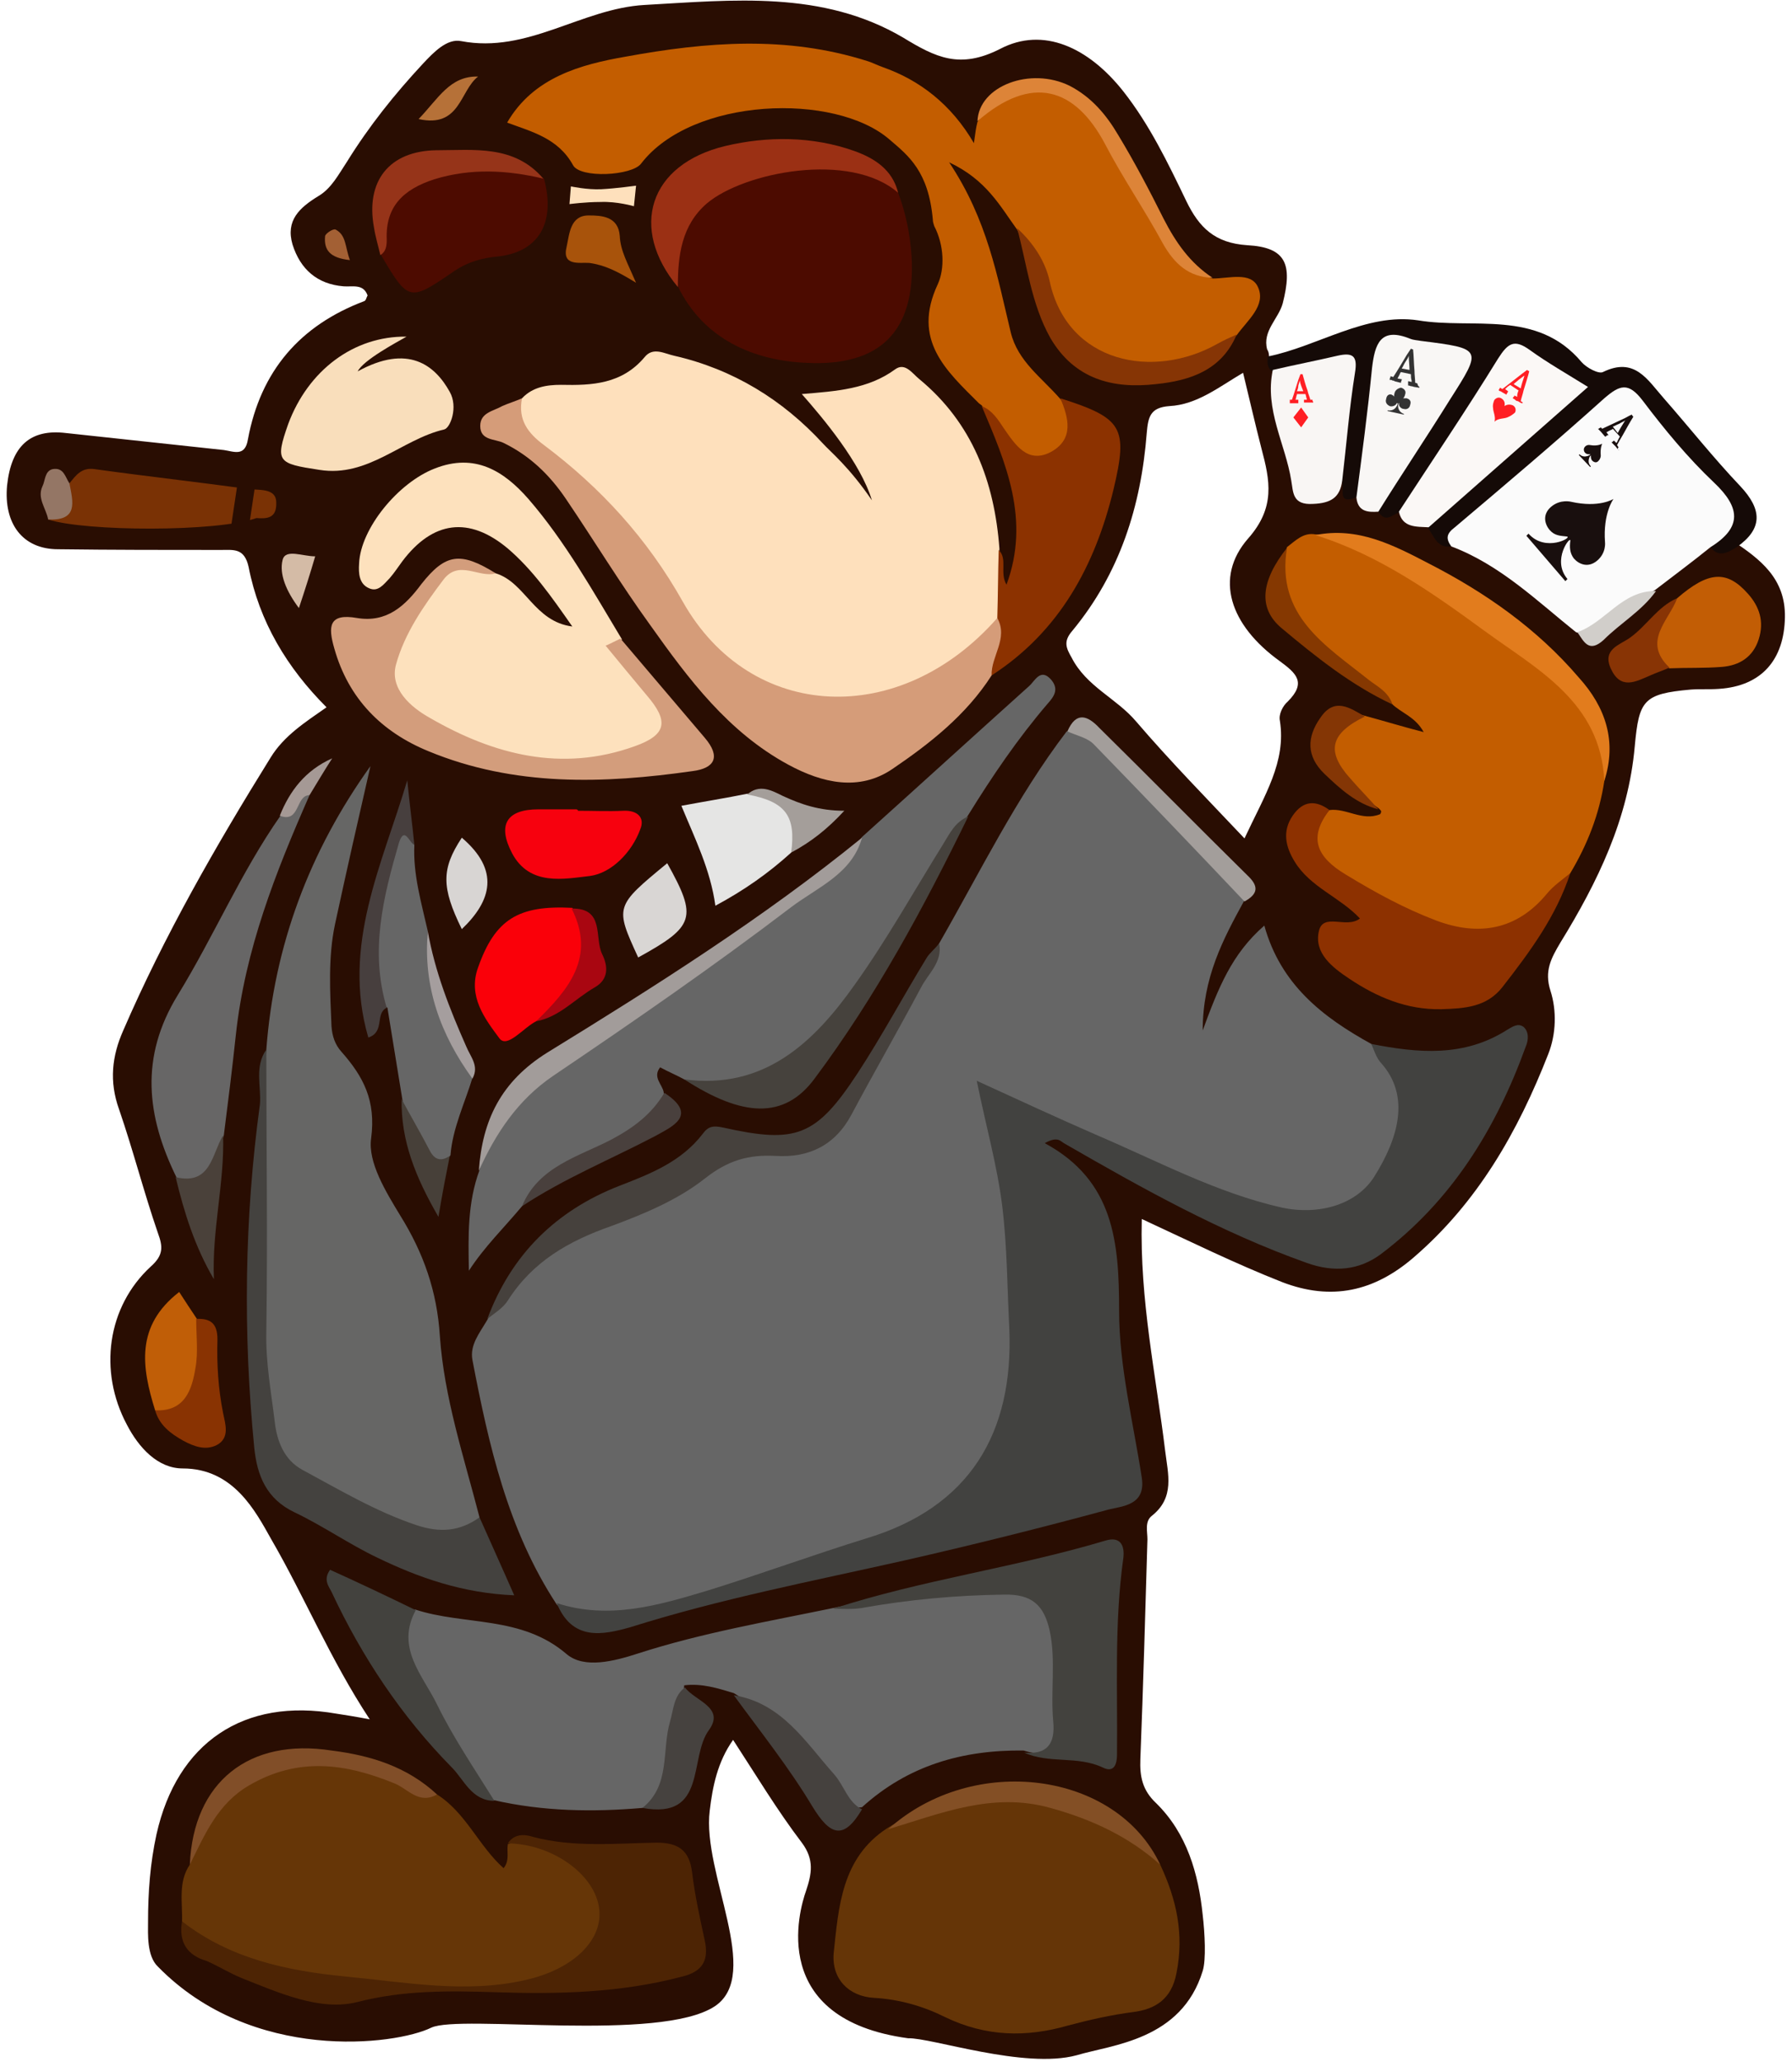 <svg width="253" height="291" viewBox="0 0 253 291" fill="none" xmlns="http://www.w3.org/2000/svg">
<path d="M169.8 278.1C170.3 276.5 170.1 272.8 169.8 270.2C169.2 264.4 167.6 258.7 163.2 254.4C161.3 252.6 160.9 250.7 161 248.2C161.4 237.9 161.7 227.6 162 217.2C162 216.1 161.6 214.7 162.6 213.9C165.9 211.3 164.9 208 164.5 204.7C163.2 194 160.9 183.5 161.2 172C168.1 175.2 174.4 178.3 181 180.9C188 183.6 194 182.2 199.5 177.5C208.6 169.7 214.3 159.7 218.6 148.7C219.7 145.9 219.8 142.6 218.9 139.8C218 137 219 135.2 220.3 133C225.6 124.4 229.9 115.5 230.8 105.3C231.4 98.8 232 97.9 238.7 97.3C240 97.2 241.4 97.3 242.7 97.2C248.7 96.8 251.9 93.1 252 87.1C252.1 81.6 248.5 78.9 244.6 76.3C243.2 75.8 241.7 75.9 240.3 75.9C237.2 77.2 235.3 80.1 232.4 81.8C230.3 83.8 228.2 85.8 225.8 87.5C224.5 88.4 223.5 88.6 222.4 87.4C217 82.6 211.5 78.1 204.7 75.2C203.1 74.9 202.3 73.6 201.1 72.8C199.8 72.2 198.4 71.8 197.1 71C196.1 70.7 195 70.8 194 70.5C193 70.2 192.1 69.6 191.2 69.1C189.8 69 189.7 67.2 188.3 67.1C184 69.4 183.5 69.3 182.3 64.6C181.2 60.5 180.1 56.4 179.6 52.2C178.8 51.4 179.5 50.2 178.9 49.3C178.2 46.7 180.5 45 181.1 42.8C182.5 37.3 181.6 34.9 176.1 34.6C171.5 34.3 169.3 32.1 167.5 28.4C164.9 23 162.3 17.6 158.6 12.9C153.7 6.7 147.3 3.7 141.2 6.9C135.5 9.8 132.1 8.1 127.5 5.3C116.1 -1.4 103.5 2.38419e-06 91 0.7C82.1 1.2 74.5 7.6 65.1 5.8C63.1 5.4 61.2 7.4 59.7 9C55.7 13.3 52.1 17.8 49 22.8C47.8 24.6 46.8 26.6 44.9 27.7C42.3 29.3 40.3 31.1 41.3 34.5C42.4 38 44.8 40.1 48.5 40.4C49.8 40.5 51.3 40 51.9 41.7C51.7 42 51.7 42.4 51.4 42.5C42.4 45.9 36.8 52.3 35 62C34.6 64.5 33 63.7 31.6 63.5C24.2 62.7 16.7 61.9 9.3 61.1C4.3 60.5 1.6 62.9 1 68.5C0.5 73.9 3.2 77.5 8.2 77.5C15.9 77.6 23.5 77.6 31.2 77.6C33 77.6 34.5 77.3 35.1 80C36.6 87.7 40.5 94.2 46.1 99.8C43.1 101.9 40.1 103.8 38.2 106.9C30.5 119.3 23.2 132 17.4 145.4C15.8 149 15.4 152.6 16.8 156.5C18.8 162.3 20.3 168.2 22.3 174C23 175.9 23.1 177.1 21.3 178.7C15.1 184.4 13.9 193.5 17.9 201C19.6 204.3 22.3 207.2 25.8 207.2C33 207.2 36.1 213.3 38.3 217.2C43 225.3 46.6 234.1 52.2 242.6C50.1 242.2 48.8 242 47.5 241.8C34.4 239.5 25 245.9 22.1 258.8C21.2 262.9 20.9 267 20.9 271.2C20.9 272.8 20.7 276 22.3 277.5C35.6 291.1 55.8 288.6 60.9 286.1C65 284.2 93.1 288.2 100.9 283.1C107.7 278.6 99.1 264.3 100.2 255.5C100.6 252.1 101.3 248.6 103.5 245.5C106.7 250.4 109.7 255.4 113.2 260C115 262.4 114.6 264.4 113.8 266.8C112.8 269.6 108.4 284.9 128.2 287.6C131.5 287.5 144.6 292 152 290C157 288.5 166.8 287.9 169.8 278.1ZM181.8 99C181.1 99.6 180.5 100.8 180.7 101.7C181.6 107.5 178.6 112.1 175.7 118.3C170.4 112.7 165.2 107.4 160.4 101.8C157.6 98.5 153.4 96.9 151.3 92.8C150.5 91.4 150.1 90.5 151.4 89C158.1 80.9 161.1 71.4 161.9 61.1C162.1 58.8 162.4 57.5 165.1 57.3C169 57.1 172.1 54.6 175.5 52.6C176.4 56.3 177.2 59.8 178.1 63.3C179.3 67.8 180.1 71.6 176.2 76C171.4 81.5 173.6 88.2 180.7 93.3C183 95 184.5 96.3 181.8 99Z" fill="#290D02"/>
<path d="M204.9 77.1C202.9 77.4 202.5 75.7 201.6 74.5C203.9 68.5 210.1 66.3 214 62C215 60.9 216.4 60.2 217.5 59.2C222 55.1 221.8 54 216.4 51.2C213.7 49.8 212.4 51.2 211.2 53.2C208.1 58.3 204.9 63.4 201.7 68.4C200.6 70 199.8 72 197.5 72.3C196.5 72.7 195.6 73.8 194.6 72.2C194.4 68.5 197.4 66.4 198.9 63.6C200.2 61.3 201.6 59.1 203 56.8C207.4 50 207.3 49.9 199.2 49.1C196.2 48.8 195.2 50.2 195.1 52.6C194.8 56.1 194.1 59.5 193.8 62.9C193.6 65.5 193.6 68.2 191.4 70.2C188.6 71.3 190 68.7 189.4 67.9C186.9 64.5 189.1 60.9 189.2 57.4C189.4 51.7 189.6 51.8 184.2 52.7C182.6 53 181 53.7 179.5 52.3C178.9 51.9 178.9 51 179 50.3C186 48.9 192.9 44.1 200.2 45.2C208 46.5 217 43.6 223.3 51.1C224 51.9 225.7 52.8 226.3 52.5C230.8 50.3 232.6 53.6 234.9 56.2C238.5 60.3 241.9 64.6 245.7 68.6C248.8 71.9 248.9 74.6 245.2 77.2C244 77.9 242.7 78.8 241.5 77.2C244.5 73.1 242.5 70.1 239.4 67.2C236.5 64.5 234.3 61.2 231.6 58.2C229.9 56.4 228.4 56 226.5 57.6C219.6 64.3 211.5 69.9 204.9 77.1Z" fill="#150A07"/>
<path d="M132.6 133.1C138.4 123 143.5 112.5 150.6 103.2C152.3 103 153.8 103 155.1 104.5C161.1 111.1 167.5 117.2 173.9 123.4C174.9 124.4 176.2 125.4 175.6 127.2C172.7 132.5 169.8 137.9 169.8 145.4C172 139.4 173.9 134.6 178.5 130.6C180.8 138.9 186.7 143.5 193.6 147.3C199.2 152.1 200.1 157 196.6 164.2C193.7 170.2 187.8 173.3 181.4 172C171.7 170 163 165.3 154 161.4C149.4 159.4 144.9 157.5 139.6 154.8C143 165.3 142.7 175.4 143.8 185.4C145.6 201 138.2 213.2 123.3 218.4C112.6 222.1 101.7 225.2 90.8 228C86.8 229 82.2 230.1 78.6 226.4C71.7 215.9 69 203.9 66.7 191.9C66.3 189.8 67.7 188.1 68.7 186.4C73.1 178.7 79.5 173.6 88.1 171.1C92.7 169.7 97 167.4 100.7 164.1C102.7 162.3 105.2 161.9 107.7 162.1C113.6 162.6 117.5 160 120.4 155C124.6 147.6 128.7 140.4 132.6 133.1Z" fill="#666666"/>
<path d="M73.7 56.2C75.2 54.6 77.2 54.3 79.2 54.3C83.6 54.4 87.8 54.2 91 50.4C92.2 48.9 93.8 49.9 95.2 50.2C103.5 52.1 110.5 56.4 116.2 62.6C117.3 63.8 119.9 65.9 123.1 70.6C121.5 65.3 116.2 59 113.2 55.6C118.1 55.2 122.6 54.9 126.4 52.1C127.8 51.1 128.8 52.7 129.8 53.5C137.3 59.7 140.4 68 141.1 77.4C141 80.4 141.9 83.4 141.7 86.4C136.9 96.5 125.6 101.7 114 98.7C106.1 96.7 99 92.7 95.1 85C90.6 76.3 83.9 69.8 76.4 63.8C73.8 62 71.2 60 73.7 56.2Z" fill="#FEE0BC"/>
<path d="M78.6 226.2C86 228.6 93 226.5 100 224.4C107.4 222.1 114.8 219.4 122.2 217.1C137 212.7 143.1 202.1 142.5 187.5C142.2 181.7 142.2 175.9 141.5 170.2C140.8 164.5 139.2 158.9 137.9 152.5C143.8 155.2 149.2 157.7 154.7 160.1C163.4 163.8 171.7 168.3 181 170.4C186.2 171.5 191.6 170 194.1 165.9C197.4 160.6 199.2 154.6 194.9 149.9C194.3 149.2 194 148.2 193.6 147.3C200.2 148.6 206.7 149.2 212.8 145.3C213.5 144.9 214.3 144.3 215.1 144.9C215.9 145.6 215.8 146.8 215.4 147.7C211.2 159.3 204.9 169.5 194.9 177C191.9 179.2 188.4 179.6 184.5 178.2C172.4 173.9 161.3 167.7 150.2 161.3C149.7 161 149.3 160.3 147.5 161.3C157.3 166.6 158 175.3 158 185C158 192.8 160 200.7 161.2 208.5C161.8 212.4 158.5 212.5 156.5 213C146.9 215.6 137.3 218 127.6 220.2C114.7 223.1 101.7 225.6 89 229.6C85.1 230.7 80.8 231.6 78.6 226.2Z" fill="#424240"/>
<path d="M90.7 255.1C83.7 255.7 76.7 255.6 69.7 254C64.1 248.1 60 241.2 57.1 233.6C56.3 231.3 55.7 228.7 58.6 227.1C65.6 229.4 73.6 227.9 80 233.4C82.5 235.5 86.7 234.4 90.1 233.3C99.1 230.4 108.4 228.8 117.6 226.9C124.4 225.5 131.1 224.1 138 223.5C146.9 222.7 149.7 225.3 150.1 234.2C150.2 237 150.2 239.8 150.1 242.6C150 246.3 148.6 248.3 144.5 247C135.9 246.9 128.2 249.1 121.7 255C119.1 255.4 118.5 253.1 117.4 251.6C113.6 246.5 109.1 242.2 103.6 238.9C101.3 238.2 99.1 237.5 96.6 237.8C96.3 241.7 95.1 245.4 94.8 249.3C94.7 252.5 93 254 90.7 255.1Z" fill="#666666"/>
<path d="M138.6 57.2C138.5 57.1 138.3 57 138.2 56.9C133.6 52.3 128.7 48 132.4 40.1C133.4 37.9 133.3 34.6 131.9 31.9C131.8 31.6 131.7 31.3 131.7 31C131.1 24.2 128.3 22 125.6 19.7C117.9 13 97.7 13.7 90.5 23.1C89.2 24.8 81.9 25.2 80.9 23.3C78.8 19.5 75.1 18.6 71.6 17.3C75.3 10.9 82 9.1 88.3 8C99.8 5.9 111 5 122.4 8.6C123.1 8.8 123.6 9.1 124.7 9.5C129.8 11.3 134.3 14.7 137.5 20.2C137.7 18.7 137.8 18 138 17.2C142.6 10.3 150.8 10.5 155.5 17.6C158.7 22.5 161.9 27.4 164.3 32.7C165.8 35.9 167.8 38.3 171.2 39.3C173.5 39.3 176.6 38.3 177.6 40.5C178.8 43.1 176.1 45.2 174.6 47.3C165.6 56.1 152.1 53.4 147.7 41.9C146.5 38.7 145.2 35.5 143.6 32.4C141.2 29.1 139.3 25.4 134 22.9C139.4 31 140.8 39 142.7 46.9C143.7 51 147.1 53.3 149.7 56.3C152.3 59.6 152.2 62.4 149.5 64.3C147 66.1 144 65.5 141.8 62.4C140.8 60.6 139.9 58.8 138.6 57.2Z" fill="#C35D00"/>
<path d="M37.6 148.1C38.7 133.4 43.7 120.1 52.3 108.1C50.6 115.5 48.9 123 47.3 130.4C46.3 135.1 46.6 140 46.8 144.8C46.9 146.2 47.3 147.4 48.2 148.4C51.3 151.9 53.1 155.3 52.4 160.6C51.9 164 54.5 168.2 56.5 171.5C59.8 176.8 61.7 182.2 62.1 188.5C62.7 197.2 65.5 205.6 67.7 214.1C66 217.5 63 217.6 60 216.8C53.3 215.2 47.3 211.9 41.7 208.1C38.7 206.2 37.8 202.9 37.3 199.5C36.5 193.9 36.1 188.3 36.2 182.7C36.5 171.2 36.6 159.6 37.6 148.1Z" fill="#666665"/>
<path d="M226.5 110.2C225.8 114.9 224.1 119.2 221.7 123.2C220.4 124.9 219.3 126.8 217.8 128.3C214.5 131.8 210.3 133 205.6 131.9C198.9 130.3 192.9 127.2 187.6 123C183.8 120 184 117.5 187.7 114.3C190.1 114 192.3 115.9 194.8 114.9C194.9 114.9 195 114.6 195 114.5C195 114.4 194.8 114.2 194.7 114.1C192.7 112.7 190.7 111.2 189 109.4C187.4 107.7 187.1 105.5 188 103.4C188.9 101.5 190.3 100.2 192.7 101C195.3 101.7 197.9 102.5 201 103.3C199.8 101.1 197.8 100.6 196.5 99.3C193.6 96.6 190.2 94.5 187 92.2C181.3 88 179.8 83.6 181.7 77.2C182.9 76.3 184 75.1 185.7 75.4C190.9 75.9 195.6 77.9 199.9 80.9C205.9 85 212 89 217.7 93.6C223.2 98 227.7 102.5 226.5 110.2Z" fill="#C35D00"/>
<path d="M61.7 253.2C65.8 255.8 67.6 260.5 71.1 263.6C72 262.5 71.5 261.3 71.7 260.2C76.5 258.6 80.2 261 83.2 264C87.9 268.7 86.3 275 79.8 278.9C77.6 280.2 75.1 281 72.7 280.9C62.6 280.4 52.5 281.3 42.5 279.5C36.2 278.3 29.7 277.2 25.7 271.2C25.8 268.5 25.1 265.6 26.8 263.1C29.5 249.1 42.3 244.9 55.5 250.4C57.6 251.2 59.1 253.3 61.7 253.2Z" fill="#663607"/>
<path d="M163.8 263.1C166.1 268 167.2 272.9 166.1 278.4C165.4 282.1 163.1 283.5 160 283.9C156.9 284.3 153.8 285 150.8 285.8C144.9 287.5 139.2 287.4 133.4 284.6C130.4 283.1 127 282.1 123.4 281.9C119.8 281.7 117.4 279.2 117.7 275.6C118.4 269.1 118.8 262.2 125.2 258C132.4 253.5 140.1 252 148.4 253.8C154.8 255.3 160.2 257.7 163.8 263.1Z" fill="#653507"/>
<path d="M96.6 152.3C95.5 151.7 94.3 151.2 93.2 150.6C92.1 152 93.5 153 93.7 154.1C93.9 158 91.1 159.5 88.3 161C83.2 163.6 77.6 165.6 73.7 170.2C71.2 173.2 68.4 175.9 66.2 179.3C66.1 174.4 66 169.7 67.7 165.1C69 159 72.4 154.5 77.4 150.7C90.2 141.2 104 133.2 116.4 123.3C118.4 121.7 120.3 120.2 121.7 118.1C129.6 111 137.4 103.9 145.3 96.8C146.1 96.1 146.9 94.2 148.4 95.9C149.5 97.2 148.9 98.2 147.9 99.3C143.7 104.2 140.1 109.5 136.7 115C131.4 122.6 127.4 131 122.3 138.8C119.5 143 116 146.6 112.1 149.6C107.5 153.3 102.3 154.5 96.6 152.3Z" fill="#666666"/>
<path d="M70 80.9C74.2 82.2 75.4 87.7 80.8 88.4C77.8 84.1 75.2 80.4 71.7 77.4C66.2 72.8 61.1 73.5 56.8 79.2C56.2 80 55.7 80.8 55 81.6C54.2 82.4 53.4 83.6 52.1 83C50.7 82.4 50.6 80.9 50.7 79.5C50.9 74.6 56.2 68.1 61.4 66.1C67 63.9 71.1 66.4 74.6 70.4C79.8 76.4 83.7 83.4 87.8 90.2C86.3 93.3 89.4 94.2 90.7 95.8C96.4 102.5 95.5 105.4 86.8 107.5C77.3 109.8 68.6 107.4 60.6 102.6C54.2 98.8 53.6 94.3 57.4 87.9C58 86.9 58.6 85.9 59.2 84.9C62.9 79.1 63.4 78.9 70 80.9Z" fill="#FDE1BD"/>
<path d="M126.8 27.2C127.9 30.1 128.5 33.1 128.7 36.2C129.3 47 124 51.7 113.9 51.2C106.6 50.9 99.4 48 95.7 40.4C94 35.3 95.2 30.7 99.2 27.6C106 22.3 113.8 21.9 121.8 23.2C124 23.7 125.5 25.5 126.8 27.2Z" fill="#4C0B00"/>
<path d="M73.7 56.2C73.1 59.2 74.5 61.1 76.8 62.8C84.8 68.8 91.4 76 96.4 84.9C106 101.9 127.1 102.8 140.8 87.2C144.3 90.3 141.7 92.7 140 95.3C136.4 100.9 131.3 104.9 126 108.5C121.3 111.7 116.1 110.5 111.3 107.9C102.8 103.3 97.2 95.8 91.8 88.2C87.6 82.4 83.9 76.3 79.9 70.4C77.6 67 74.8 64.3 71.1 62.5C69.9 61.9 67.8 62.2 67.8 60.1C67.8 58.2 69.7 58 70.9 57.3C71.8 56.9 72.8 56.6 73.7 56.2Z" fill="#D59C79"/>
<path d="M204.9 77.1C204.1 76 204.2 75.3 205.4 74.4C212.5 68.4 219.6 62.4 226.5 56.2C228.7 54.3 229.9 53.9 231.9 56.5C235 60.6 238.3 64.6 242 68.1C245.7 71.6 246 74.4 241.5 77.2C238.9 79.3 236.2 81.3 233.6 83.3C231.1 84.4 229.2 86.2 227 87.7C225.6 88.6 224.4 89.9 222.5 89.2C217 84.8 211.8 79.7 204.9 77.1Z" fill="#FBFBFB"/>
<path d="M25.7 271.1C32.5 276.4 40.6 278.1 48.9 278.9C57.3 279.7 65.7 281.3 74.1 279.4C80.9 277.9 85.1 273.8 84.6 269.4C84.1 264.6 78.1 260.2 71.7 260.1C72.6 258.7 74.1 258.8 75.3 259.2C81 260.7 86.9 260.1 92.7 260C95.8 260 97.3 261.1 97.7 264.1C98.1 267.4 98.8 270.6 99.5 273.8C100.1 276.6 99.2 278.2 96.3 278.9C87.6 281.2 78.8 281.4 69.9 281.1C63.4 280.9 57 280.8 50.4 282.5C45.2 283.8 39.4 281.2 34.1 279.1C32.4 278.4 30.8 277.4 29.2 276.7C26.4 275.9 25.2 274 25.7 271.1Z" fill="#4D2404"/>
<path d="M187.7 114.3C184.6 118.3 186 121 190 123.4C194.1 125.9 198.3 128.2 202.8 129.9C208.7 132.1 214.1 131.3 218.4 126.1C219.3 125 220.6 124.1 221.7 123.2C219.7 129.3 216 134.3 212.1 139.3C209.9 142.1 206.8 142.3 203.5 142.4C198.6 142.5 194.4 140.7 190.5 138.1C188.1 136.5 185.5 134.5 186.2 131.4C186.8 128.7 190.1 131.1 192 129.6C189.2 126.6 185 125.2 182.8 121.6C181.5 119.5 181 117.3 182.5 115.1C184 112.9 185.8 112.9 187.7 114.3Z" fill="#8D3100"/>
<path d="M43.7 112.2C38.9 123.1 34.6 134 33.3 146C32.8 150.7 32.2 155.5 31.6 160.2C30.9 162.1 31.3 164.5 29.6 166C28.1 167.3 26.5 167.7 24.9 166.1C20.7 157.5 19.7 149.2 25.1 140.4C30.2 132.1 34 123.1 39.6 115.1C41.3 114.7 41.2 111.5 43.7 112.2Z" fill="#676666"/>
<path d="M37.6 148.1C37.6 161.4 37.8 174.7 37.6 187.9C37.5 192.3 38.3 196.5 38.8 200.7C39.1 203.3 40.1 206 42.7 207.4C47.9 210.2 53.1 213.3 58.8 215.2C62.1 216.3 64.9 216.1 67.7 214.1C69.2 217.5 70.8 221 72.6 225.1C65.3 224.8 59.1 222.6 53.3 219.8C49.3 217.9 45.6 215.3 41.6 213.4C37.6 211.5 36.3 208.2 35.9 204.3C34.3 188.1 34.5 171.9 36.7 155.8C36.9 153.3 35.9 150.5 37.6 148.1Z" fill="#44423F"/>
<path d="M140 95.3C139.9 92.6 142.4 90.1 140.8 87.2C140.9 84 140.9 80.8 141 77.6C142.3 78.9 141.1 80.8 142.1 82.5C145.5 73.3 142 65.3 138.6 57.3C140.1 57.9 140.9 59.2 141.7 60.4C143.3 62.7 145.1 65.6 148.5 63.7C151.6 61.9 150.9 59 149.7 56.2C158.5 59 159.3 60.3 157.2 69.1C154.6 79.8 149.6 89.1 140 95.3Z" fill="#8C3200"/>
<path d="M70 80.9C67.6 81.6 64.8 78.9 62.6 81.8C59.8 85.5 57.1 89.4 55.9 93.8C55 97.2 58 99.8 60.7 101.3C69.7 106.5 79.3 109 89.6 105.3C94.1 103.7 94.5 101.8 91.3 98.1C89.3 95.7 87.3 93.3 85.5 91.1C85.6 91.1 86.6 90.6 87.6 90.1C91.6 94.8 95.5 99.4 99.5 104.1C101.8 106.8 100.9 108.4 97.8 108.8C85.2 110.6 72.6 111 60.5 106C53.9 103.3 49.2 98.6 47.2 91.5C46.3 88.4 46.4 86.5 50.4 87.2C54.6 87.9 57.2 85.5 59.5 82.4C62.9 78.1 65 77.8 70 80.9Z" fill="#D39D7C"/>
<path d="M144.6 247.3C147.8 247.6 149 246.1 148.7 242.9C148.3 238.6 149.1 234.3 148.2 230.1C147.4 226.5 145.7 224.9 141.7 225C134.9 225.1 128.3 225.7 121.6 226.9C120.3 227.1 119 227 117.6 227C130.2 222.9 143.3 221.2 156 217.4C158.2 216.7 158.8 218.1 158.6 219.8C157.3 229.1 157.8 238.4 157.7 247.6C157.7 248.9 157.3 250.2 155.7 249.4C152.1 247.7 148.1 248.9 144.6 247.3Z" fill="#43423E"/>
<path d="M57.4 47.5C56 48.3 51.3 50.8 50.5 52.4C57.6 48.5 61.4 51.5 63.5 55.3C64.7 57.4 63.6 60.4 62.7 60.6C56.7 62 52 67.4 45.1 66.3C39.2 65.4 38.8 65.2 40.7 59.8C43.5 52.3 49.9 47.4 57.4 47.5Z" fill="#F9DEBB"/>
<path d="M58.5 119.2C58.3 123.4 59.5 127.4 60.4 131.4C60 136.8 62.6 141.5 64.2 146.3C64.9 148.3 65.9 150.2 66.7 152.1C65.6 155.7 63.9 159.2 63.6 163C62.1 165.4 60.9 163.9 59.8 162.7C57.9 160.5 57.4 157.8 56.8 155.1C56.1 150.8 55.4 146.5 54.7 142.2C51.4 140 52.3 136.6 52.4 133.6C52.6 128.8 53.9 124.1 55.2 119.5C55.5 118.5 55.9 117.1 57.4 117.2C58.3 117.3 58.1 118.5 58.5 119.2Z" fill="#666666"/>
<path d="M76.8 25.2C78.5 31.5 76 35.6 70.2 36.2C68 36.4 66 37 64.2 38.2C57.8 42.6 57.7 42.6 53.8 36C54.4 27.3 55.2 25.9 61.7 23.9C66.9 22.3 72 22.3 76.8 25.2Z" fill="#4D0B00"/>
<path d="M132.6 133.1C133.1 135.8 131 137.4 130 139.4C126.8 145.4 123.4 151.3 120.2 157.3C117.9 161.6 114.2 163.4 109.5 163.1C105.7 162.9 102.8 163.7 99.5 166.3C95.7 169.3 90.9 171.3 86.3 173C80.3 175.1 75.2 178 71.7 183.5C71 184.6 69.8 185.3 68.8 186.1C72.2 177 78.5 170.8 87.5 167.3C91.9 165.6 96.2 163.9 99.2 160C100 158.9 100.7 158.8 102.1 159.1C112.4 161.4 115.2 160.4 121.1 151.4C124.5 146.2 127.5 140.6 130.8 135.2C131.2 134.5 132 133.9 132.6 133.1Z" fill="#46413D"/>
<path d="M197.5 72.2C202.2 65 207 57.9 211.5 50.6C212.9 48.4 213.8 47.8 216 49.4C218.5 51.2 221.3 52.8 224.2 54.6C216.6 61.3 209.2 67.8 201.7 74.4C200 74.3 198 74.5 197.5 72.2Z" fill="#FBF8F6"/>
<path d="M191.5 70.2C192.3 64.1 193.1 58.1 193.7 52C194.1 48.5 194.9 46.1 199.1 47.8C199.6 48 200.1 48 200.6 48.1C209.3 49.2 209.3 49.2 204.7 56.4C201.4 61.7 197.9 66.9 194.6 72.2C193.1 72.3 191.7 72.2 191.5 70.2Z" fill="#F9F7F5"/>
<path d="M75.7 144.1C73.9 145 71.6 148 70.5 146.5C68.5 143.8 66 140.6 67.5 136.5C69.9 129.7 73.2 127.7 80.8 128.1C84 131.8 84.1 136.8 80.8 140C79.1 141.6 77.5 143 75.7 144.1Z" fill="#FA0009"/>
<path d="M126.8 27.2C120 21.3 105 24.3 99.8 28.7C96.2 31.8 95.7 36.1 95.7 40.5C88.8 32.2 91.6 23.2 102.4 20.6C108.3 19.2 114.7 19.2 120.6 21.3C123.4 22.3 126 23.9 126.8 27.2Z" fill="#9B3014"/>
<path d="M9.8 68.2C10.7 67.1 11.5 65.9 13.4 66.2C20.6 67.2 27.8 68 35 69C36.5 69.2 39 68.8 39 70.9C39.1 73.2 37.6 73.2 36.2 73.1C30.6 75.1 12 75 6.8 73.3C8.6 72 8.6 69.8 9.8 68.2Z" fill="#7A3205"/>
<path d="M58.7 227.2C55.8 232.5 59.7 236.4 61.7 240.5C64 245.2 67 249.6 69.8 254.1C66.6 254.1 65.5 251.1 63.8 249.4C56.7 242.2 51.1 233.8 46.8 224.6C46.4 223.8 45.6 222.9 46.6 221.5C50.6 223.3 54.6 225.2 58.7 227.2Z" fill="#43423E"/>
<path d="M96.6 152.3C107.9 153.8 114.9 147.1 120.7 138.9C125.2 132.6 129 125.8 133.1 119.2C134.1 117.6 134.8 116 136.7 115.2C130.4 128.1 123.6 140.7 115 152.2C110.7 158 104.8 157.6 96.6 152.3Z" fill="#46423D"/>
<path d="M226.5 110.2C226 99.1 217.1 94.5 209.7 89.1C202.3 83.7 194.7 78.3 185.7 75.5C191.7 74.3 196.7 76.9 201.7 79.5C209.7 83.6 217 88.7 222.9 95.6C226.7 99.8 228.3 104.6 226.5 110.2Z" fill="#E27C1D"/>
<path d="M179.7 52.2C182.7 51.5 185.8 50.9 188.8 50.2C191 49.7 191.7 50.2 191.3 52.6C190.5 57.6 190.1 62.7 189.5 67.8C189.2 70.2 187.9 71 185.4 71.1C182.4 71.3 182.6 69.4 182.3 67.8C181.5 62.7 178.5 57.8 179.7 52.2Z" fill="#F9F6F4"/>
<path d="M121.7 118.2C120.3 123.3 115.4 125.2 111.7 128C100.8 136.3 89.5 144.1 78.1 151.8C73.1 155.2 70 159.9 67.6 165.2C68.1 158.1 70.7 152.6 77.3 148.5C92.6 139.1 107.8 129.5 121.7 118.2Z" fill="#A29C9A"/>
<path d="M111.7 120.3C108.5 123.2 105.1 125.6 101 127.8C100.3 122.7 98.1 118.3 96.2 113.7C99.4 113.1 102.5 112.6 105.5 112C111.5 111.9 114 115.2 111.7 120.3Z" fill="#E5E5E4"/>
<path d="M81.6 114.4C83.7 114.4 85.9 114.5 88 114.4C89.9 114.3 91.1 115.3 90.4 117C89.2 120.3 86.3 123.2 83.3 123.6C79.7 124 74.8 125.1 72.3 120.4C70.2 116.4 71.5 114.2 76 114.2C77.8 114.2 79.6 114.2 81.4 114.2C81.6 114.3 81.6 114.3 81.6 114.4Z" fill="#F7010E"/>
<path d="M236.8 84.4C241.2 80.6 243.8 80.4 246.8 83.8C248.4 85.6 249.1 87.7 248.3 90.2C247.5 92.7 245.6 93.9 243.1 94.1C240.6 94.3 238.2 94.2 235.7 94.3C232.2 92.7 232.2 90.3 234.2 87.5C235 86.3 235.9 85.4 236.8 84.4Z" fill="#C25D05"/>
<path d="M143.6 32.2C145.9 34.3 147.6 36.9 148.2 39.7C150.7 51.3 162.9 53.6 171.9 48.5C172.8 48 173.7 47.6 174.6 47.2C172.5 52.2 168.1 53.7 163.2 54.2C157.1 54.9 151.7 53.5 148.3 47.7C145.6 42.9 145 37.4 143.6 32.2Z" fill="#863505"/>
<path d="M61.7 253.2C59.1 254.7 57.5 252.3 55.6 251.6C48.7 248.8 42.1 247.9 35.2 251.9C30.7 254.5 28.9 258.9 26.8 263.1C27.3 251.4 35.2 245.2 46.8 247C52.4 247.7 57.5 249.3 61.7 253.2Z" fill="#814E28"/>
<path d="M163.8 263.1C159.3 259.1 154.1 256.7 148.3 255.1C140.1 252.8 132.8 255.9 125.4 258.1C137.4 247.3 157.6 249.9 163.8 263.1Z" fill="#834F25"/>
<path d="M103.6 239.2C110.4 240.3 113.7 245.8 117.8 250.4C119.2 252 119.7 254.3 121.7 255.3C119.1 259.7 117.2 259 114.7 254.9C111.4 249.4 107.4 244.4 103.6 239.2Z" fill="#45413E"/>
<path d="M21.9 199C20 192.9 19.1 187.1 25.3 182.3C26.2 183.7 27 184.9 27.8 186.1C30 189.6 29.5 193.2 27.8 196.5C26.7 198.7 25 200.9 21.9 199Z" fill="#C05E07"/>
<path d="M171.2 39.2C167.8 39.1 165.8 37.2 164.2 34.4C161.6 29.6 158.5 25.1 156 20.3C151.8 12.4 145.7 10.4 138 17.1C138.2 12.1 145.5 9.4 151 12.1C154.1 13.7 156.2 16.2 157.9 19.1C160.2 22.9 162.3 26.9 164.3 30.9C166 34.2 168 37.1 171.2 39.2Z" fill="#DD8438"/>
<path d="M58.5 119.2C57.8 119 57.1 116.4 56.3 119C54.1 126.6 52.2 134.2 54.6 142.2C52.9 143 54.4 145.6 52 146.4C48.2 133.4 54 121.9 57.5 110.1C57.8 113.2 58.2 116.2 58.5 119.2Z" fill="#473F3E"/>
<path d="M21.9 199C26.1 199.2 27.1 196.1 27.6 193C28 190.8 27.7 188.4 27.7 186.1C29.8 186 30.7 186.8 30.7 189C30.6 192.5 30.8 195.9 31.5 199.4C31.8 200.9 32.5 202.9 30.6 203.9C29 204.7 27.4 204.1 25.9 203.3C24.1 202.3 22.5 201.1 21.9 199Z" fill="#893302"/>
<path d="M175.7 127.2C168.7 119.8 161.6 112.4 154.5 105.1C153.6 104.1 152 103.8 150.7 103.2C151.9 100.4 153.5 100.9 155.2 102.7C162.2 109.6 169.1 116.6 176.1 123.5C177.7 125 177.7 126.1 175.7 127.2Z" fill="#A39E9B"/>
<path d="M90.1 135.1C86.8 127.9 86.8 127.9 94.2 121.8C98.5 129.5 98.1 130.7 90.1 135.1Z" fill="#D9D6D4"/>
<path d="M90.7 255.1C94.7 251.9 93.4 247 94.6 242.9C95.1 241.2 95.1 239.3 96.7 238.1C98.1 240 102.4 240.9 100.1 244.1C97.2 248 99.9 256.8 90.7 255.1Z" fill="#46423F"/>
<path d="M24.8 166.1C29.8 167.3 29.9 162.8 31.5 160.2C31.7 167 29.9 173.6 30.2 180.5C27.5 175.9 26 171.1 24.8 166.1Z" fill="#4A413A"/>
<path d="M181.7 77.3C180.1 86.9 187.2 91.1 193.2 95.9C194.5 96.9 196 97.6 196.6 99.4C190.8 96.7 185.8 92.7 180.9 88.6C177.6 85.8 178 82 181.7 77.3Z" fill="#853801"/>
<path d="M73.7 170.2C76 164.6 81.7 163.2 86.3 160.8C89.5 159.1 92 157.2 93.8 154.2C98.7 157.4 94.8 159 92.5 160.3C86.2 163.6 79.6 166.3 73.7 170.2Z" fill="#49403D"/>
<path d="M89.8 39.9C87.2 38.3 85.4 37.4 83.2 37.1C81.8 37 79.3 37.6 80 34.8C80.4 33 80.5 30.4 83.1 30.4C84.9 30.4 87.3 30.5 87.5 33.3C87.6 35.4 88.6 37.1 89.8 39.9Z" fill="#A8530B"/>
<path d="M236.8 84.4C235.6 87.6 231.8 90.5 235.7 94.2C234.8 94.6 233.9 94.9 233 95.3C230.9 96.2 228.8 97.4 227.4 94.3C226.2 91.6 228.7 91 230.1 90C232.5 88.3 234 85.6 236.8 84.4Z" fill="#883405"/>
<path d="M65.2 118.2C70.6 122.8 69.4 127.1 65.2 131.1C62.3 125.2 62.3 122.6 65.2 118.2Z" fill="#D8D5D3"/>
<path d="M192.7 101.1C187.8 103.5 187.2 106 190.6 109.8C191.9 111.3 193.3 112.7 194.6 114.2C191.5 113.4 189.2 111.3 187 109.2C184.4 106.7 184.5 104 186.4 101.3C188.4 98.3 190.6 99.9 192.7 101.1Z" fill="#843605"/>
<path d="M75.7 144.1C80.2 139.7 84.2 135.1 80.7 128.2C85.4 128.1 83.9 132.3 85 134.6C85.9 136.4 85.9 138.2 84 139.3C81.2 140.9 79 143.5 75.7 144.1Z" fill="#A90611"/>
<path d="M56.7 155.1C58 157.5 59.4 159.9 60.7 162.4C61.4 163.7 62.3 163.9 63.5 163.1C63 165.6 62.5 168.1 61.9 171.7C58.6 166 56.6 160.9 56.7 155.1Z" fill="#474039"/>
<path d="M111.7 120.3C112.4 115.1 110.9 113.1 105.5 112.1C107.2 110.6 108.9 111.5 110.5 112.3C113.1 113.5 115.7 114.4 119.2 114.4C116.8 117 114.5 118.8 111.7 120.3Z" fill="#A49E9A"/>
<path d="M66.7 152.2C62.2 146 59.7 139.2 60.4 131.4C61.4 137.1 63.5 142.4 65.8 147.6C66.4 149.1 67.7 150.4 66.7 152.2Z" fill="#A59E9E"/>
<path d="M222.7 89.2C226.7 87.8 229 83.3 233.8 83.4C231.8 86.2 228.8 87.9 226.4 90.3C224.3 92.2 223.6 90.5 222.7 89.2Z" fill="#D1CECA"/>
<path d="M9.8 68.2C10.3 70.8 11.1 73.5 6.8 73.3C6.5 71.7 5.2 70.3 6 68.6C6.4 67.8 6.3 66.5 7.4 66.2C9 65.9 9.2 67.3 9.8 68.2Z" fill="#947665"/>
<path d="M42.2 85.8C40.4 83.4 39.4 81 39.9 79C40.3 77.4 42.7 78.5 44.5 78.5C43.8 80.9 43.1 83.1 42.2 85.8Z" fill="#D4BBA6"/>
<path d="M43.7 112.2C41.7 112.2 42.4 116.2 39.5 115.1C40.9 111.6 43.1 108.7 46.9 107C45.8 108.7 44.8 110.4 43.7 112.2Z" fill="#A59995"/>
<path d="M59.1 16.8C61.9 13.9 63.5 10.7 67.5 10.8C64.9 12.8 65 18.1 59.1 16.8Z" fill="#B67138"/>
<path d="M49.4 36.7C46.6 36.4 45.7 35.3 45.9 33.3C46 32.9 47.1 32.2 47.4 32.4C48.9 33.2 48.7 34.8 49.4 36.7Z" fill="#A36034"/>
<path d="M89.5 29.1C89.5 29.1 87.1 28.4 84.8 28.5C82.6 28.5 80.4 28.8 80.4 28.8L80.6 26.3C80.6 26.3 82.9 26.8 84.9 26.7C86.9 26.6 89.8 26.2 89.8 26.2L89.5 29.1Z" fill="#FEE0BC"/>
<path d="M36.166 67.53L33.694 67.159L32.522 74.971L34.994 75.342L36.166 67.53Z" fill="#290D02"/>
<path d="M200.1 54.1L199.8 54C199.8 53.5 199.7 52.9 199.7 52.3C199.6 51.2 199.6 50.2 199.5 49.3C199.4 49.3 199.2 49.2 199.2 49.2C199 49.5 198.8 49.8 198.6 50.1C198 51.1 197.3 52.3 196.7 53.2L196.4 53.1H196.3V53.2C196.3 53.3 196.2 53.4 196.2 53.5V53.6H196.3C196.4 53.6 196.5 53.6 196.6 53.7C196.7 53.7 196.8 53.7 196.9 53.8L197.7 54H197.8V53.9C197.8 53.8 197.9 53.7 197.9 53.6V53.5H197.8L197.3 53.4C197.4 53.2 197.6 52.9 197.7 52.6L197.8 52.5L199.2 52.8C199.2 53.1 199.2 53.4 199.3 53.7V53.9L198.9 53.8H198.8V53.9C198.8 54 198.8 54 198.8 54.1C198.8 54.2 198.8 54.2 198.8 54.3V54.4H198.9C199 54.4 199.1 54.5 199.3 54.5C199.4 54.5 199.6 54.6 199.7 54.6L200.3 54.7H200.4V54.6C200.1 54.4 200.2 54.3 200.1 54.1ZM197.9 52C198.1 51.7 198.2 51.4 198.4 51.1C198.6 50.8 198.8 50.5 198.9 50.2V50.3C198.9 50.9 199 51.6 199 52.2L197.9 52Z" fill="#333333"/>
<path d="M196.9 55.4C196.8 55.8 196.8 55.9 196.9 56C196.8 55.9 196.7 55.8 196.5 55.7C196.3 55.6 195.8 55.6 195.7 56.3C195.5 56.9 196 57.2 196.2 57.3C196.5 57.4 197 57.3 197.2 56.9C197.2 56.9 197.2 56.8 197.3 56.9C197.4 56.9 197.1 58.1 195.9 57.9V58L198.2 58.5V58.4C197.1 58 197.4 56.8 197.5 56.9C197.6 56.9 197.5 57 197.5 57C197.5 57.4 197.9 57.7 198.2 57.7C198.5 57.8 199 57.7 199.1 57.1C199.3 56.5 198.9 56.3 198.6 56.2C198.4 56.2 198.2 56.2 198.1 56.2C198.2 56.1 198.3 56 198.4 55.6C198.6 54.9 197.8 54.7 197.8 54.7C197.8 54.7 197.1 54.8 196.9 55.4Z" fill="#333333"/>
<path d="M185.3 56.4H185C184.9 56 184.7 55.6 184.6 55.1C184.3 54.3 184.1 53.5 183.9 52.8C183.8 52.8 183.7 52.8 183.6 52.8C183.5 53.1 183.4 53.3 183.3 53.6C183 54.5 182.7 55.6 182.4 56.4H182.1V56.5C182.1 56.6 182.1 56.7 182.1 56.8V56.9H182.2C182.3 56.9 182.3 56.9 182.4 56.9C182.5 56.9 182.6 56.9 182.6 56.9H183.3V56.8C183.3 56.7 183.3 56.6 183.3 56.5V56.4H182.9C183 56.2 183 55.9 183.1 55.7V55.6H184.3C184.4 55.8 184.4 56.1 184.5 56.3V56.4H184.1V56.5V56.6V56.7V56.8H184.2C184.3 56.8 184.4 56.8 184.5 56.8C184.6 56.8 184.7 56.8 184.9 56.8H185.4V56.7C185.3 56.6 185.3 56.5 185.3 56.4ZM183.1 55.2C183.2 55 183.3 54.7 183.3 54.4C183.4 54.1 183.5 53.8 183.5 53.6V53.7C183.6 54.2 183.8 54.7 184 55.2H183.1Z" fill="#FF1F24"/>
<path d="M183.7 60.3L184.7 58.9L183.7 57.5L182.6 58.9L183.7 60.3Z" fill="#FF1F24"/>
<path d="M221.8 70.8C221.8 70.8 220.3 70.4 219 71.5C217.7 72.6 218.1 74 218.8 74.8C219.5 75.6 220.3 75.6 221.2 75.7C222.1 75.8 218.2 78 215.8 75.3L215.5 75.6L221 82L221.3 81.7C219 79 221.8 75.5 221.7 76.3C221.6 77.2 221.6 78 222.2 78.8C222.9 79.6 224.2 80.2 225.5 79.1C226.8 78 226.6 76.5 226.6 76.5C226.3 72.4 227.8 70.4 227.8 70.4C227.8 70.4 225.8 71.7 221.8 70.8Z" fill="#190F0E"/>
<path d="M228.5 63.1L228.3 62.8C228.5 62.4 228.8 61.9 229.1 61.4C229.6 60.5 230.1 59.6 230.6 58.8C230.5 58.7 230.4 58.6 230.4 58.5C230.1 58.6 229.8 58.8 229.4 59C228.3 59.5 227.1 60.1 226.2 60.5L226 60.3C225.9 60.4 225.8 60.4 225.7 60.5H225.6C225.7 60.6 225.7 60.6 225.8 60.7C225.9 60.8 225.9 60.8 226 60.9L226.6 61.6H226.7C226.8 61.5 226.9 61.4 227 61.4H227.1L226.8 61C227 60.9 227.3 60.7 227.6 60.6L227.7 60.5L228.7 61.6C228.6 61.8 228.4 62.1 228.3 62.4L228.2 62.5L227.9 62.2H227.8L227.7 62.3L227.6 62.4H227.5C227.6 62.5 227.7 62.6 227.8 62.7C227.9 62.8 228 62.9 228.1 63L228.5 63.5H228.6C228.3 63.4 228.4 63.3 228.5 63.1ZM227.7 60.2C228 60.1 228.3 59.9 228.6 59.8C228.9 59.6 229.2 59.5 229.5 59.3L229.4 59.4C229.1 59.9 228.7 60.5 228.4 61.1L227.7 60.2Z" fill="#190F0E"/>
<path d="M224.5 62.8C224.5 62.8 224.1 62.7 223.8 63C223.5 63.3 223.6 63.7 223.8 63.9C224 64.1 224.2 64.1 224.5 64.1C224.7 64.1 223.7 64.8 223 64.1L222.9 64.2L224.5 65.9L224.6 65.8C223.9 65.1 224.6 64.1 224.6 64.3C224.6 64.5 224.6 64.8 224.8 65C225 65.2 225.4 65.4 225.7 65C226 64.7 226 64.3 226 64.3C225.9 63.2 226.2 62.6 226.2 62.6C226.2 62.6 225.6 63 224.5 62.8Z" fill="#190F0E"/>
<path d="M215 56.8L214.7 56.6C214.8 56.1 215 55.6 215.1 55.1C215.4 54.1 215.7 53.2 215.9 52.4C215.8 52.3 215.7 52.3 215.6 52.2C215.3 52.4 215.1 52.6 214.8 52.8C213.9 53.5 212.9 54.3 212.1 54.9L211.8 54.7C211.7 54.8 211.7 54.9 211.6 55V55.1C211.7 55.1 211.7 55.2 211.8 55.2C211.9 55.2 212 55.3 212 55.3L212.7 55.7V55.6C212.8 55.5 212.8 55.4 212.9 55.3V55.2L212.5 54.9C212.7 54.7 212.9 54.5 213.1 54.4L213.2 54.3L214.4 55.1C214.3 55.3 214.2 55.6 214.2 55.9V56L213.8 55.8V55.9L213.7 56L213.6 56.1V56.2C213.7 56.3 213.8 56.3 213.9 56.4C214 56.5 214.1 56.6 214.3 56.6L214.8 56.9V56.8C214.9 57 214.9 56.9 215 56.8ZM213.7 54.2C213.9 54 214.2 53.8 214.4 53.6C214.7 53.4 214.9 53.2 215.2 53V53.1C215 53.7 214.8 54.3 214.7 54.8L213.7 54.2Z" fill="#FF1F24"/>
<path d="M212.4 57.3C212.4 57.3 212.6 56.7 212.1 56.3C211.6 55.9 211.2 56.2 211 56.4C210.9 56.6 210.7 57.1 210.8 57.6C210.8 58.1 211.2 58.8 211 59.5C211.5 59 212.3 59.1 212.8 58.9C213.3 58.7 213.7 58.4 213.9 58.2C214 58 214.1 57.5 213.6 57.2C212.9 56.9 212.4 57.3 212.4 57.3Z" fill="#FF1F24"/>
<path d="M76.7 25.2C71.6 24 66.5 23.7 61.3 25.3C57 26.7 54.4 29.1 54.6 33.8C54.6 34.7 54.5 35.5 53.7 36C53.4 34.7 53 33.4 52.8 32.1C51.6 25.6 54.9 21.3 61.6 21.2C66.9 21.2 72.6 20.4 76.7 25.2Z" fill="#963419"/>
</svg>
